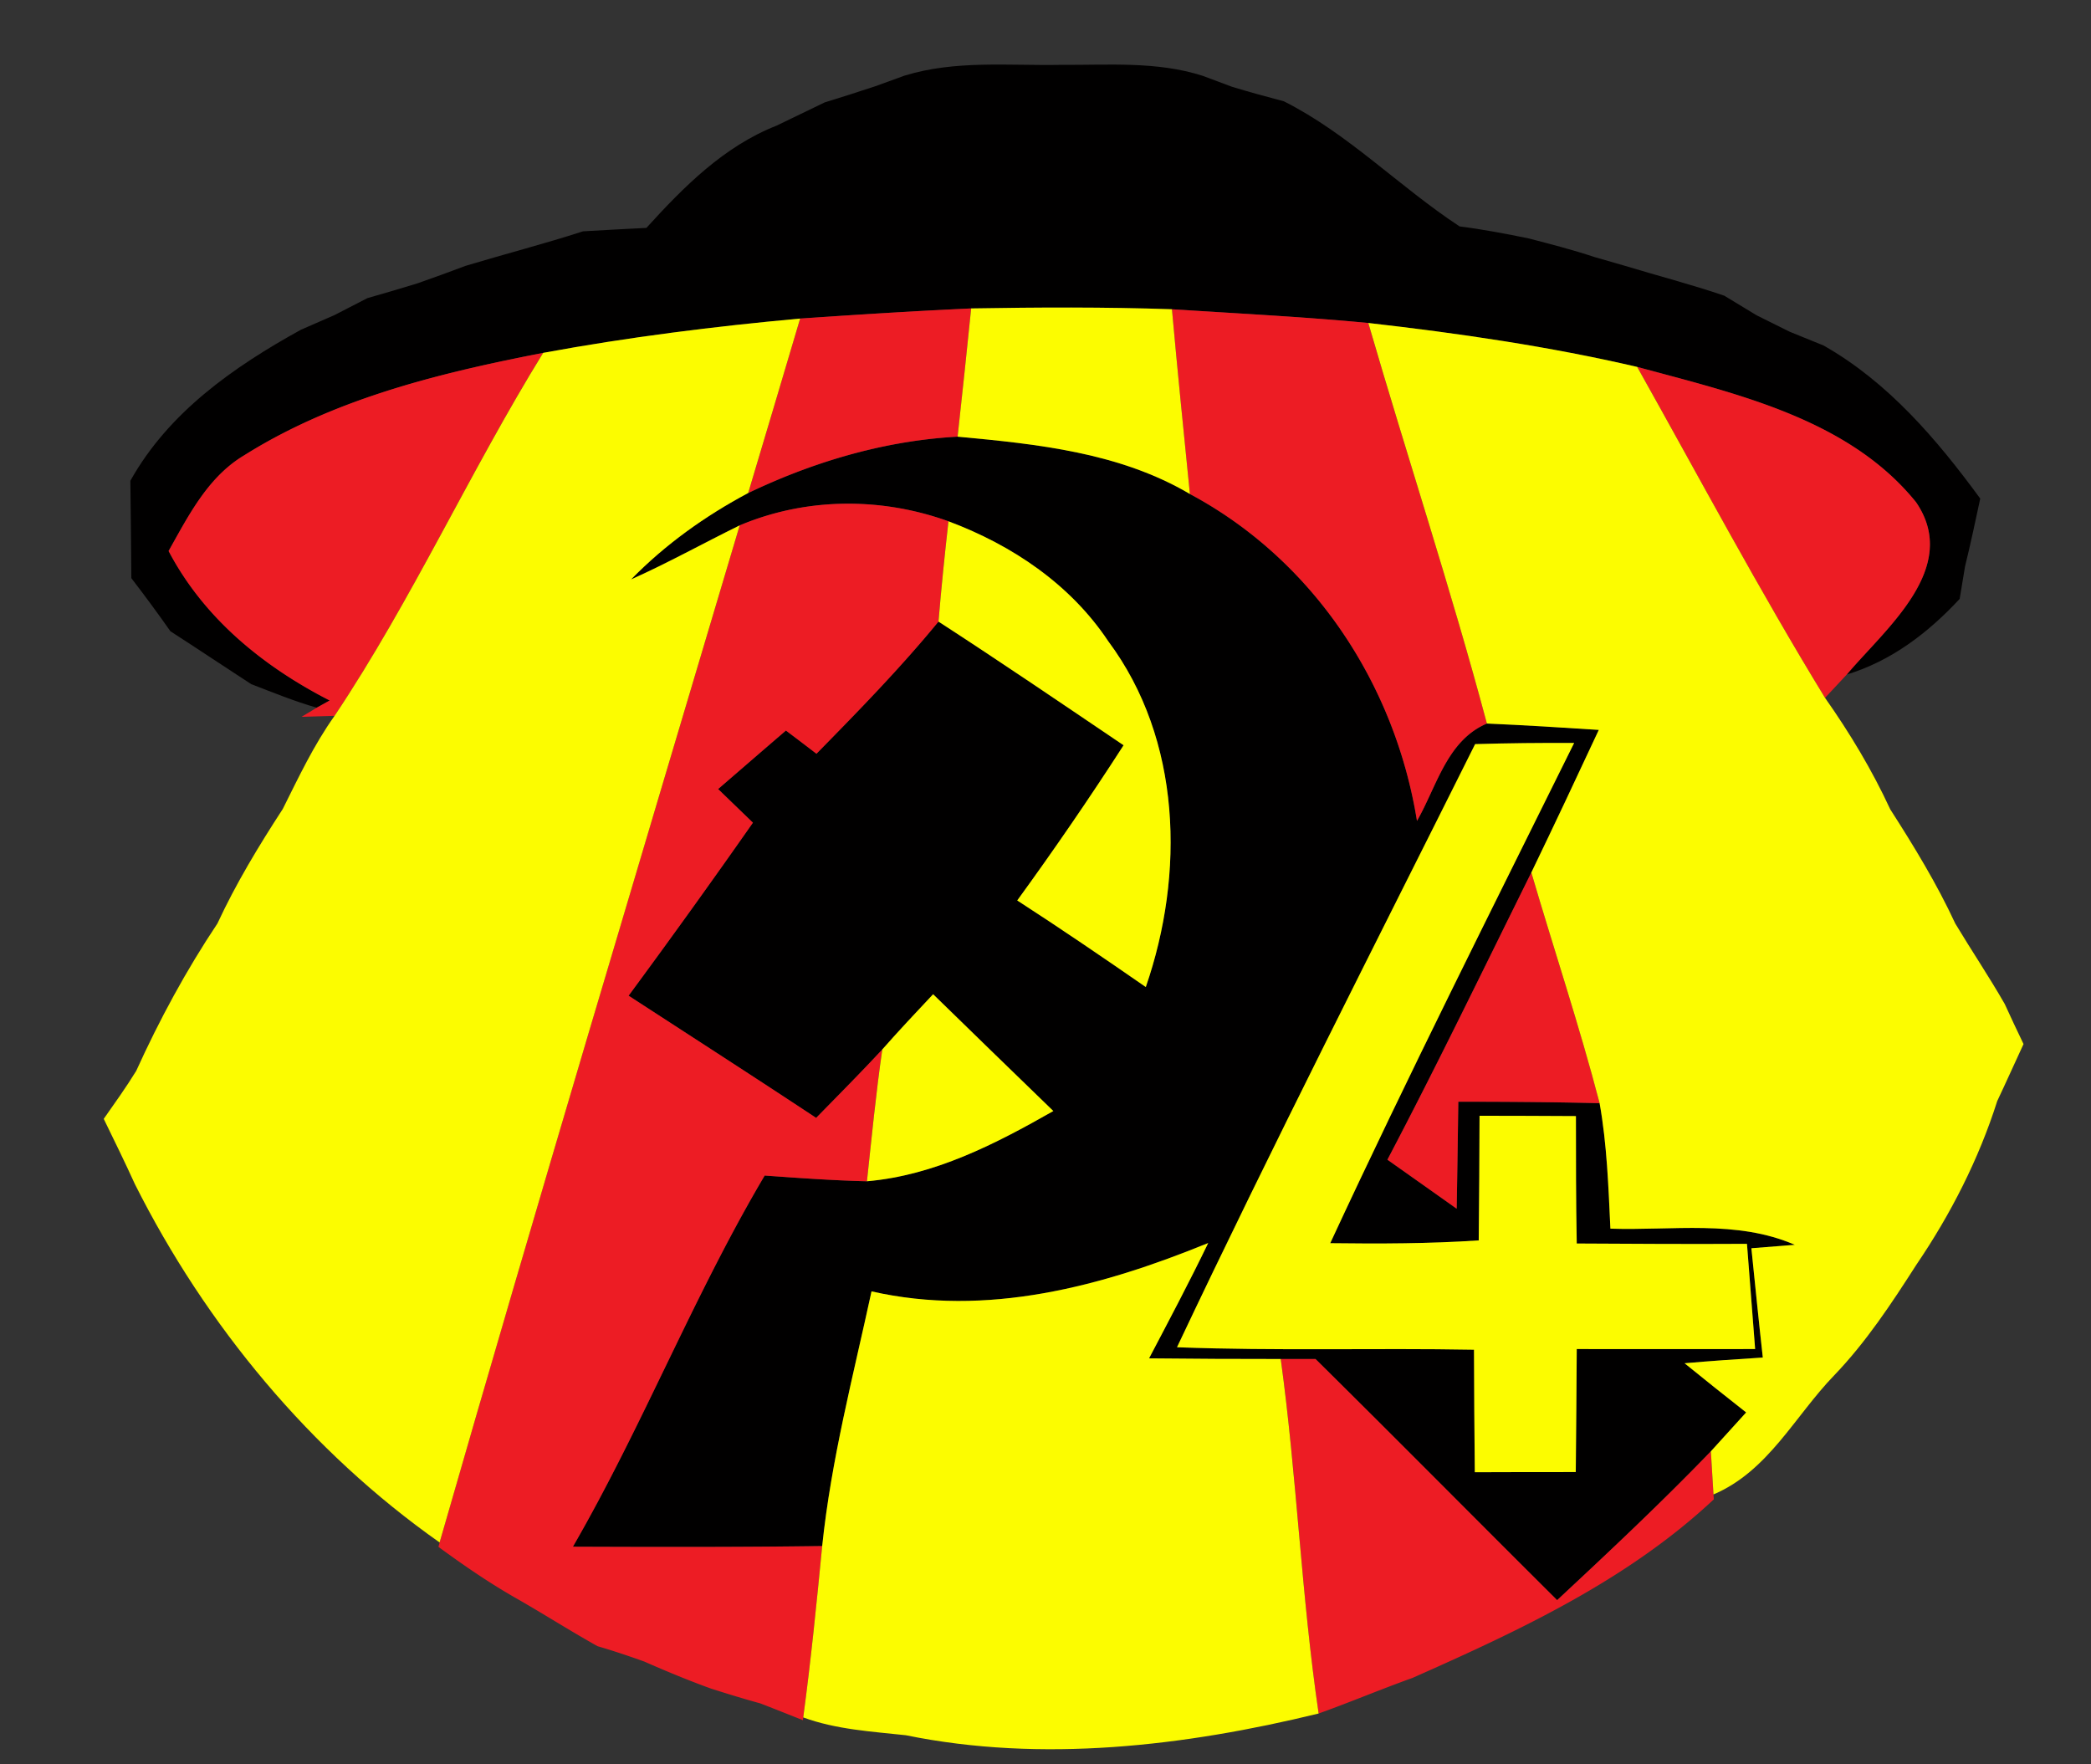 <svg height="144" viewBox="0 0 128 108" width="128pt" xmlns="http://www.w3.org/2000/svg"><rect x="0" y="0" width="128" height="108" fill="#333333" stroke="none"/><path d="m55.37 4.63c3.11-.96 6.38-.6 9.58-.66 2.89.02 5.87-.23 8.67.67.45.17 1.34.5 1.79.67 1.05.32 2.11.61 3.18.89 3.97 2 7.07 5.24 10.76 7.66 1.43.18 2.84.45 4.25.74 1.34.35 2.67.69 3.99 1.13.46.13 1.38.4 1.84.53 2.04.62 4.1 1.15 6.12 1.84.49.3 1.48.9 1.98 1.2.5.25 1.51.75 2.01 1 .52.21 1.57.64 2.09.85 3.95 2.24 6.94 5.75 9.59 9.37-.3 1.39-.59 2.77-.93 4.15-.08.49-.25 1.49-.33 1.99-1.92 2.07-4.18 3.8-6.91 4.63 2.39-2.83 6.99-6.53 4.24-10.55-4.13-5.11-11.02-6.64-17.07-8.28-5.42-1.26-10.94-2.06-16.46-2.69-4-.38-8.02-.58-12.02-.84-4.1-.14-8.2-.12-12.29-.05-3.5.16-6.98.38-10.47.62-5.27.48-10.53 1.14-15.73 2.1-6.34 1.23-12.78 2.8-18.3 6.27-2.22 1.32-3.41 3.69-4.63 5.86 2.16 4.11 5.78 7.06 9.86 9.15-.2.11-.59.33-.79.44-1.37-.39-2.68-.93-4.01-1.44-1.65-1.07-3.29-2.17-4.95-3.24-.77-1.1-1.57-2.18-2.39-3.25-.02-1.99-.03-3.97-.06-5.96 2.34-4.19 6.32-6.97 10.43-9.24.51-.22 1.54-.67 2.06-.9.5-.26 1.51-.78 2.02-1.04 1.02-.29 2.04-.59 3.05-.9 1-.35 1.99-.71 2.97-1.08 2.39-.72 4.8-1.34 7.18-2.11 1.29-.08 2.59-.14 3.88-.21 2.29-2.52 4.74-4.99 7.97-6.26.98-.47 1.96-.95 2.94-1.42 1.04-.32 2.07-.65 3.1-.99.45-.16 1.35-.49 1.79-.65z" fill="#010000"/><path d="m45.8 30.18c4.01-1.92 8.36-3.21 12.82-3.45 4.86.45 9.92.97 14.22 3.51 7.54 4.03 12.55 11.62 13.9 20.01 1.21-2.1 1.83-4.92 4.28-5.96 2.28.1 4.57.24 6.85.39-1.36 2.92-2.73 5.83-4.13 8.73-2.91 5.87-5.76 11.78-8.81 17.58 1.42 1 2.83 2 4.24 3 .04-2.18.07-4.37.1-6.55 2.88 0 5.77.02 8.65.09.45 2.53.54 5.11.66 7.68 3.77.13 7.73-.56 11.29.99l-2.66.21c.23 2.23.45 4.46.7 6.69-1.6.1-3.2.21-4.79.35 1.24 1.01 2.5 2.01 3.77 3.01-.72.79-1.44 1.58-2.16 2.38-3.03 3.14-6.21 6.13-9.41 9.11-4.94-4.91-9.84-9.87-14.79-14.76h-2.13c-2.69 0-5.38-.01-8.06-.04 1.23-2.34 2.47-4.68 3.62-7.06-6.52 2.66-13.55 4.56-20.61 2.96-1.12 5.17-2.47 10.31-3.02 15.59-5.09.07-10.17.06-15.26.04 4.27-7.39 7.39-15.38 11.74-22.72 2.09.15 4.17.3 6.26.35 4.14-.36 7.86-2.28 11.41-4.3-2.46-2.38-4.91-4.76-7.36-7.15-1.05 1.12-2.1 2.23-3.11 3.38-1.32 1.42-2.69 2.8-4.05 4.19-3.81-2.52-7.65-4.99-11.48-7.48 2.58-3.5 5.12-7.03 7.61-10.59-.71-.69-1.42-1.37-2.13-2.06 1.38-1.19 2.76-2.39 4.15-3.58.47.35 1.4 1.06 1.87 1.42 2.57-2.62 5.14-5.25 7.47-8.09 3.81 2.47 7.57 5.03 11.33 7.57-2.08 3.23-4.25 6.39-6.51 9.5 2.66 1.72 5.27 3.5 7.87 5.3 2.39-6.92 2.2-15.13-2.3-21.17-2.32-3.49-5.9-5.89-9.78-7.34-4.14-1.49-8.72-1.46-12.78.25-2.22 1.09-4.39 2.3-6.65 3.31 2.09-2.14 4.54-3.89 7.17-5.29m44.5 15.37c-6.13 12.28-12.38 24.51-18.25 36.92 6.06.23 12.12.04 18.18.15.01 2.5.02 5 .05 7.5 2.06-.01 4.12-.01 6.18-.01.03-2.51.04-5.02.06-7.53 3.64 0 7.28.01 10.92 0-.16-2.15-.34-4.29-.5-6.44-3.47.02-6.94 0-10.42-.02-.05-2.6-.05-5.2-.05-7.8-1.97-.01-3.93-.02-5.9-.02-.01 2.54-.02 5.08-.05 7.63-3.03.2-6.06.21-9.09.17 4.78-10.3 9.89-20.44 14.93-30.62-2.03-.01-4.05.01-6.06.07z" fill="#010000"/><path d="m48.98 19.5c3.49-.24 6.97-.46 10.47-.62-.27 2.62-.54 5.24-.83 7.85-4.46.24-8.81 1.53-12.82 3.45 1.07-3.56 2.12-7.12 3.18-10.68zm22.76-.57c4 .26 8.02.46 12.02.84 2.38 8.19 5.06 16.28 7.26 24.52-2.45 1.04-3.07 3.86-4.28 5.96-1.35-8.39-6.36-15.98-13.9-20.01-.38-3.77-.76-7.54-1.1-11.31zm-56.79 8.94c5.52-3.47 11.96-5.04 18.3-6.27-4.49 7.27-8.02 15.11-12.77 22.22l-2.02.06.93-.56c.2-.11.59-.33.79-.44-4.08-2.09-7.7-5.04-9.86-9.15 1.22-2.17 2.41-4.54 4.63-5.86zm85.27-5.41c6.05 1.64 12.94 3.17 17.07 8.28 2.75 4.02-1.85 7.72-4.24 10.55-.33.36-1 1.07-1.33 1.43-4.05-6.62-7.7-13.49-11.5-20.26zm-54.94 9.7c4.06-1.71 8.64-1.74 12.78-.25a209.1 209.1 0 0 0 -.61 6.14c-2.33 2.84-4.9 5.47-7.47 8.09-.47-.36-1.4-1.07-1.87-1.42-1.39 1.19-2.77 2.39-4.15 3.58.71.69 1.42 1.37 2.13 2.06-2.49 3.56-5.03 7.09-7.61 10.59 3.83 2.49 7.67 4.96 11.48 7.48 1.36-1.39 2.73-2.77 4.05-4.19-.39 2.68-.65 5.38-.94 8.07-2.09-.05-4.17-.2-6.26-.35-4.35 7.34-7.47 15.33-11.74 22.72 5.09.02 10.17.03 15.26-.04-.34 3.5-.69 7-1.16 10.49l-.02.17c-.65-.26-1.96-.78-2.61-1.03-1.02-.28-2.03-.59-3.03-.91-1.38-.5-2.73-1.06-4.07-1.65-.95-.34-1.9-.66-2.86-.94-1.72-.96-3.37-2.02-5.08-2.99-1.62-.93-3.16-1.99-4.66-3.09l.07-.27c5.98-20.8 12.2-41.53 18.37-62.26zm39.65 38.83c3.05-5.8 5.9-11.71 8.81-17.58 1.38 4.71 2.94 9.37 4.18 14.12-2.88-.07-5.77-.09-8.65-.09-.03 2.18-.06 4.37-.1 6.55-1.41-1-2.82-2-4.24-3zm-6.53 12.2h2.13c4.95 4.89 9.85 9.85 14.79 14.76 3.2-2.98 6.38-5.97 9.41-9.11l.16 2.64.02.3c-5.28 4.95-11.9 8.03-18.44 10.93-1.93.69-3.82 1.49-5.75 2.18-1.06-7.2-1.33-14.49-2.32-21.7z" fill="#ed1c24"/><g fill="#fcfc00"><path d="m59.45 18.88c4.09-.07 8.19-.09 12.29.05.34 3.77.72 7.54 1.1 11.31-4.3-2.54-9.36-3.06-14.22-3.51.29-2.61.56-5.23.83-7.85zm-26.2 2.72c5.2-.96 10.46-1.62 15.73-2.1-1.06 3.56-2.11 7.12-3.18 10.68-2.63 1.4-5.08 3.15-7.17 5.29 2.26-1.01 4.43-2.22 6.65-3.31-6.17 20.73-12.39 41.46-18.37 62.26-7.9-5.56-14.31-13.29-18.65-21.93-.61-1.34-1.26-2.67-1.91-4 .68-.97 1.37-1.93 1.99-2.94 1.42-3.13 3.06-6.16 4.97-9.02 1.13-2.44 2.53-4.75 4-7.01.97-1.94 1.9-3.92 3.17-5.7 4.75-7.11 8.28-14.95 12.77-22.22zm50.51-1.83c5.52.63 11.04 1.43 16.46 2.69 3.8 6.77 7.45 13.64 11.5 20.26 1.52 2.16 2.88 4.42 3.99 6.82 1.45 2.26 2.85 4.55 3.98 6.99.99 1.65 2.07 3.25 3.03 4.93.37.82.76 1.63 1.15 2.45-.54 1.16-1.06 2.33-1.61 3.49-1.13 3.56-2.85 6.93-4.95 10.02-1.52 2.37-3.08 4.74-5.04 6.78-2.4 2.48-4.03 5.86-7.38 7.28l-.16-2.64c.72-.8 1.44-1.59 2.16-2.38-1.27-1-2.53-2-3.77-3.01 1.59-.14 3.19-.25 4.79-.35-.25-2.23-.47-4.46-.7-6.69l2.66-.21c-3.56-1.55-7.52-.86-11.29-.99-.12-2.57-.21-5.15-.66-7.68-1.24-4.75-2.8-9.41-4.18-14.12 1.4-2.9 2.77-5.81 4.13-8.73-2.28-.15-4.57-.29-6.85-.39-2.2-8.24-4.88-16.33-7.26-24.52zm-25.7 12.14c3.88 1.45 7.46 3.85 9.78 7.34 4.5 6.04 4.69 14.25 2.3 21.17-2.6-1.8-5.21-3.58-7.87-5.3 2.26-3.11 4.43-6.27 6.51-9.5-3.76-2.54-7.52-5.1-11.33-7.57.17-2.05.38-4.1.61-6.14z"/><path d="m90.3 45.55c2.01-.06 4.03-.08 6.06-.07-5.04 10.18-10.15 20.32-14.93 30.62 3.03.04 6.06.03 9.09-.17.03-2.55.04-5.09.05-7.63 1.97 0 3.93.01 5.9.02 0 2.6 0 5.2.05 7.8 3.48.02 6.95.04 10.42.02.16 2.15.34 4.29.5 6.44-3.64.01-7.28 0-10.92 0-.02 2.51-.03 5.02-.06 7.53-2.06 0-4.12 0-6.18.01-.03-2.5-.04-5-.05-7.5-6.06-.11-12.12.08-18.18-.15 5.87-12.41 12.12-24.64 18.25-36.92zm-36.29 18.69c1.01-1.15 2.06-2.26 3.11-3.38 2.45 2.39 4.9 4.77 7.36 7.15-3.55 2.02-7.27 3.94-11.41 4.3.29-2.69.55-5.39.94-8.07z"/><path d="m53.35 79.05c7.06 1.6 14.09-.3 20.61-2.96-1.15 2.38-2.39 4.72-3.62 7.06 2.68.03 5.37.04 8.06.04.99 7.21 1.26 14.5 2.32 21.7-8.2 2-16.95 3.03-25.27 1.33-2.11-.23-4.26-.35-6.28-1.09.47-3.49.82-6.99 1.16-10.49.55-5.28 1.9-10.42 3.02-15.59z"/></g></svg>